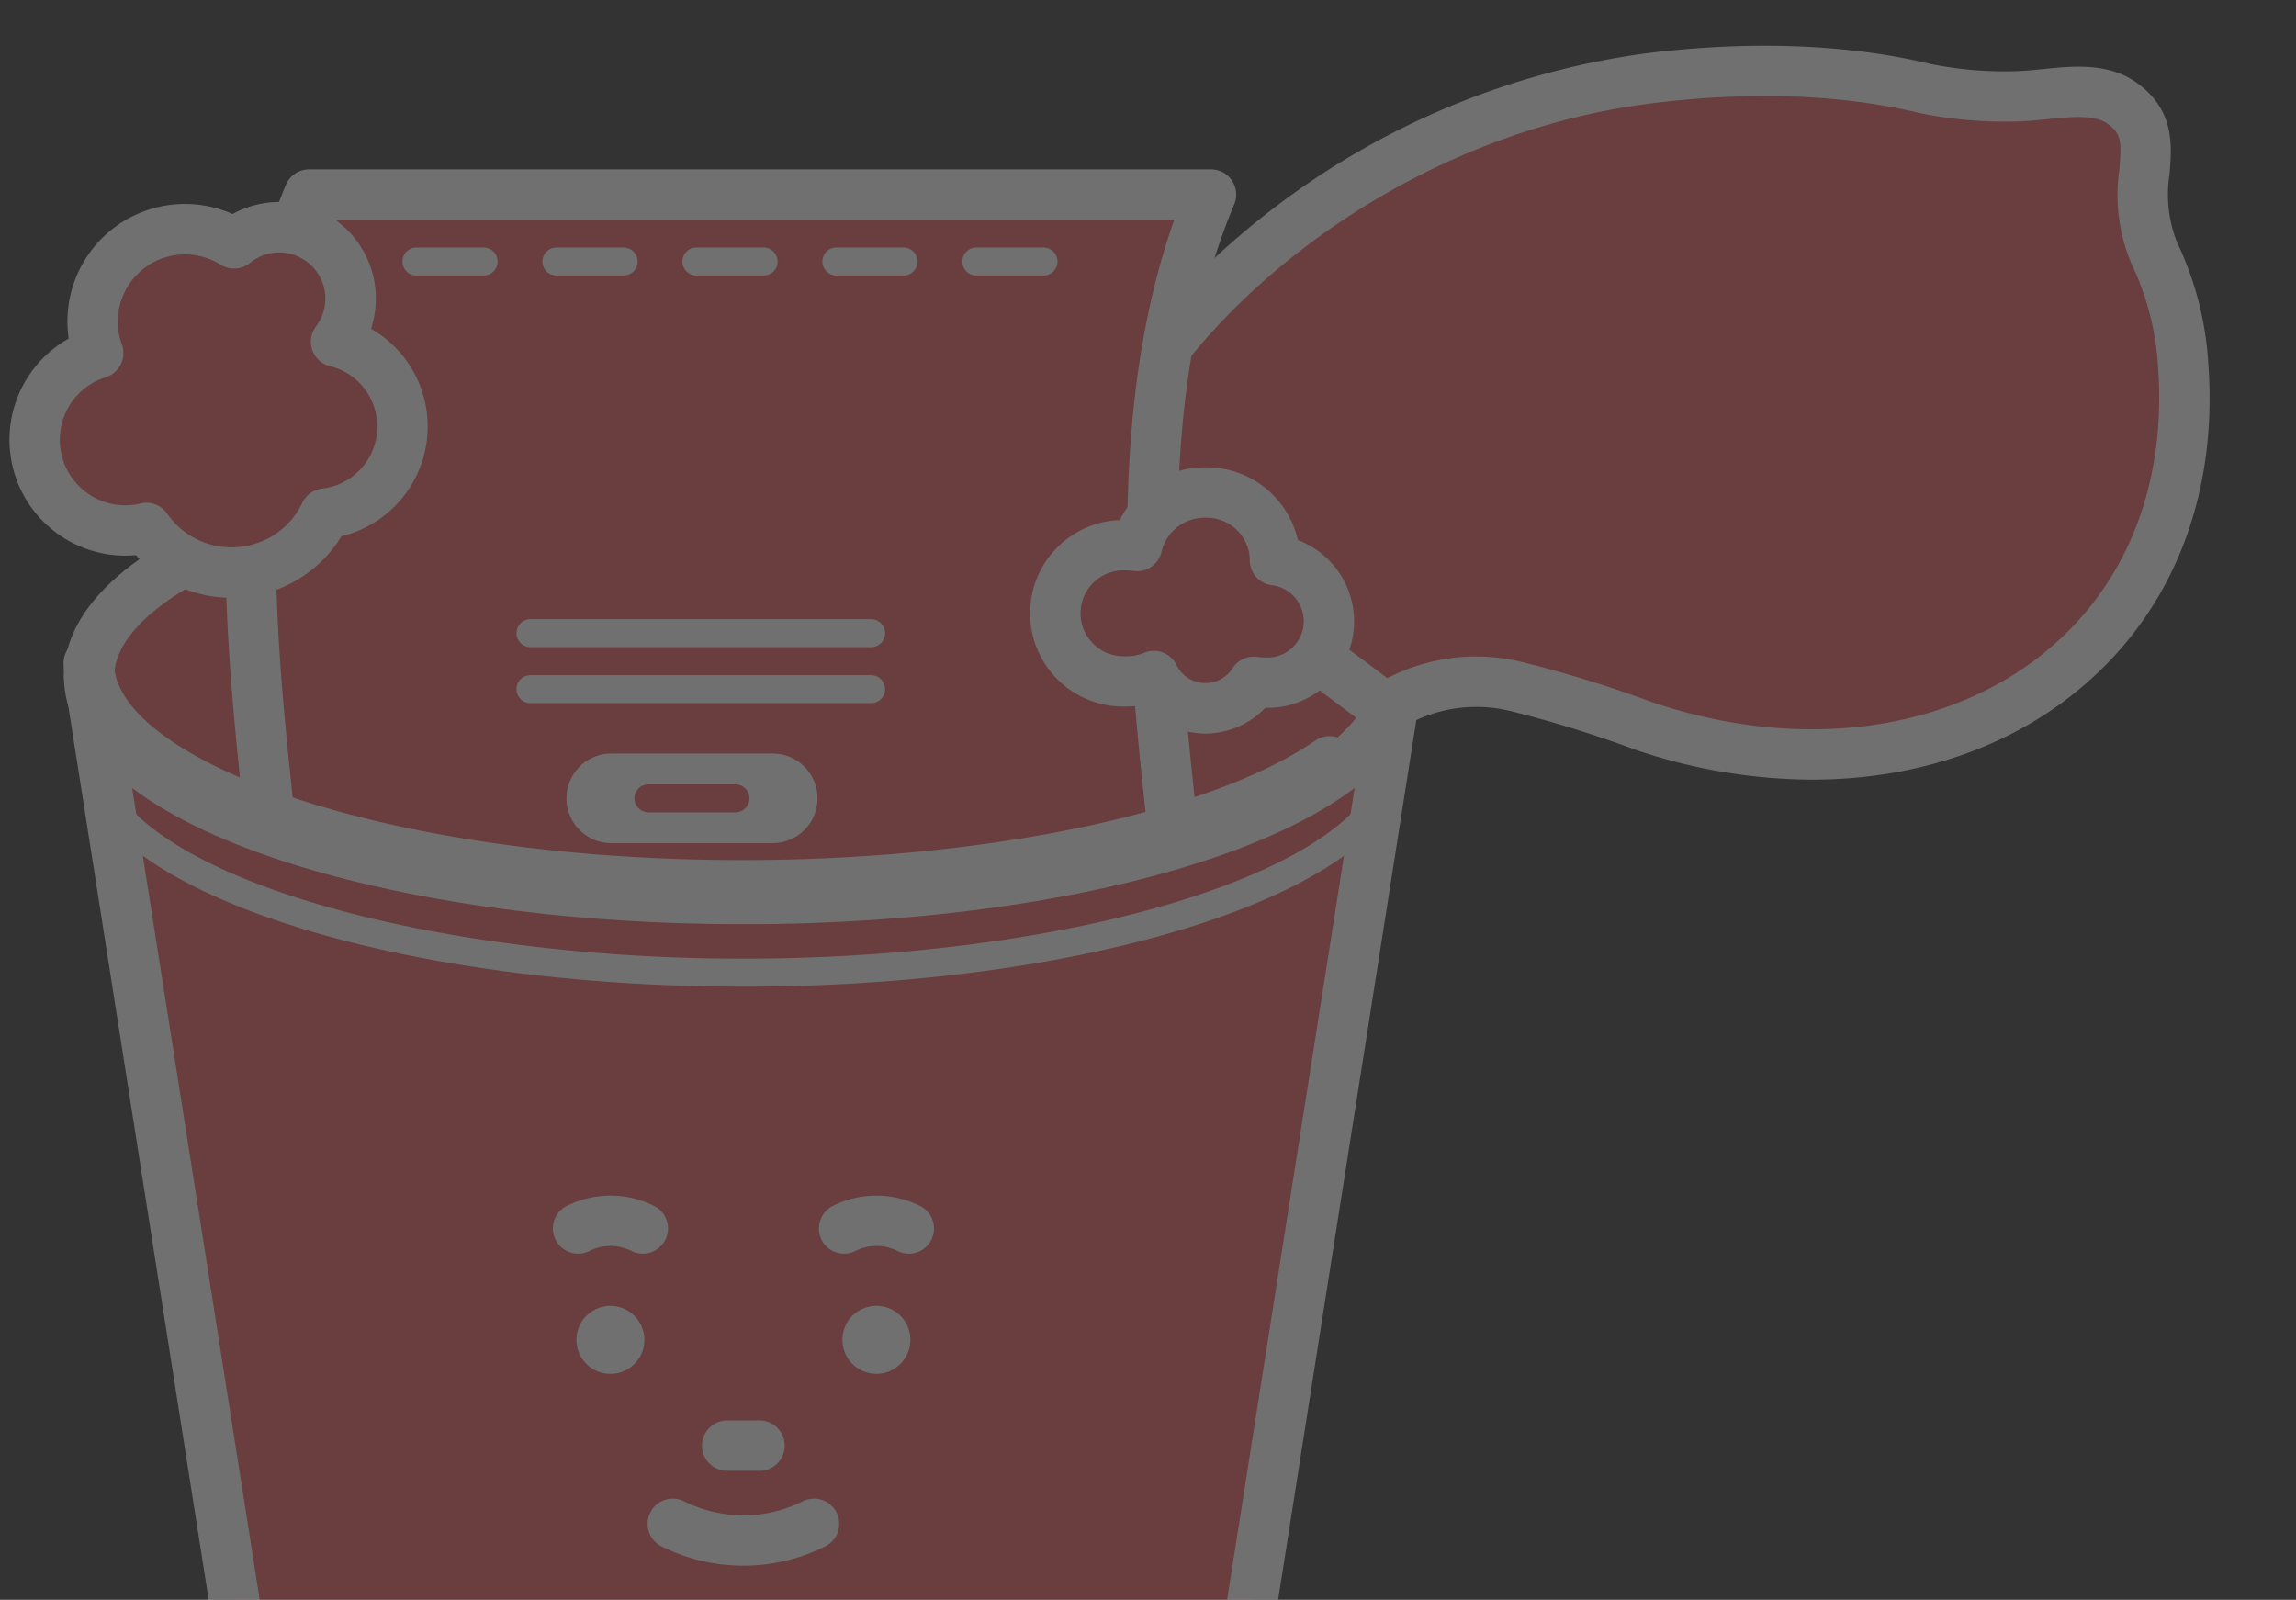 <svg xmlns="http://www.w3.org/2000/svg" xmlns:xlink="http://www.w3.org/1999/xlink" width="244" height="170" viewBox="0 0 244 170"><rect x="0" y="0" width="244" height="170" fill="#333333" stroke="none"/><defs><clipPath id="a"><rect width="244" height="170" fill="none"/></clipPath><clipPath id="b"><path d="M8.376,14.187V70.025c0,13.073,31.154,23.67,69.586,23.67s69.584-10.6,69.584-23.67V14.187Z" transform="translate(-8.376 -14.187)" fill="none"/></clipPath></defs><g opacity="0.3"><g clip-path="url(#a)"><path d="M147.421,63.407l-20.86,132.771c-1.952,9.877-21.791,18.709-48.672,18.709s-46.723-8.832-48.672-18.709L8.358,63.407Z" transform="translate(1.114 8.454)" fill="#ea5457"/><path d="M147.421,66.192c0,13.071-31.132,23.667-69.532,23.667S8.358,79.262,8.358,66.192s31.13-23.667,69.531-23.667,69.532,10.6,69.532,23.667" transform="translate(1.114 5.67)" fill="#ea5457"/><path d="M78.2,217.88c-26.9,0-48.952-8.971-51.3-20.868-.008-.035-.012-.068-.018-.1L6.028,64.138a2.677,2.677,0,0,1,5.289-.831L32.169,196.023c1.63,7.946,19.662,16.5,46.035,16.5s44.4-8.557,46.036-16.5L145.091,63.307a2.677,2.677,0,0,1,5.289.831L129.522,196.909c-.006.035-.011.069-.018.1-2.351,11.9-24.4,20.867-51.3,20.867" transform="translate(0.799 8.139)" fill="#fff"/><path d="M78.2,92.852c-18.859,0-36.625-2.513-50.029-7.075-14.3-4.868-22.18-11.712-22.18-19.269s7.877-14.4,22.18-19.271c13.4-4.562,31.17-7.074,50.029-7.074s36.626,2.513,50.029,7.074c14.3,4.869,22.18,11.713,22.18,19.271s-7.877,14.4-22.18,19.269c-13.4,4.563-31.17,7.075-50.029,7.075m0-47.335c-39.4,0-66.854,11.062-66.854,20.99S38.806,87.5,78.2,87.5s66.854-11.062,66.854-20.989S117.6,45.517,78.2,45.517" transform="translate(0.799 5.355)" fill="#fff"/><path d="M77.809,94.95c-32.226,0-60.416-7.555-68.551-18.371a1.488,1.488,0,1,1,2.378-1.788c7.488,9.957,35.318,17.186,66.173,17.186s58.684-7.228,66.174-17.186a1.487,1.487,0,1,1,2.377,1.788C138.223,87.395,110.034,94.95,77.809,94.95" transform="translate(1.195 9.893)" fill="#fff"/><path d="M61.275,126.05a3.612,3.612,0,1,1-3.613-3.61h0a3.613,3.613,0,0,1,3.612,3.614" transform="translate(7.207 16.325)" fill="#fff"/><path d="M54.522,118.27a2.678,2.678,0,0,1-1.2-5.071,10.373,10.373,0,0,1,9.285,0,2.677,2.677,0,0,1-2.407,4.783,5,5,0,0,0-4.472,0,2.688,2.688,0,0,1-1.2.286" transform="translate(6.912 14.947)" fill="#fff"/><path d="M70.907,147.641a19.376,19.376,0,0,1-8.709-2.058,2.677,2.677,0,1,1,2.408-4.783,14.077,14.077,0,0,0,12.6,0,2.677,2.677,0,0,1,2.408,4.783,19.381,19.381,0,0,1-8.71,2.058" transform="translate(8.097 18.735)" fill="#fff"/><path d="M86.216,126.05a3.612,3.612,0,1,1-3.612-3.614,3.61,3.61,0,0,1,3.612,3.614" transform="translate(10.532 16.325)" fill="#fff"/><path d="M86.338,118.27a2.688,2.688,0,0,1-1.2-.286,5,5,0,0,0-4.472,0,2.677,2.677,0,0,1-2.407-4.783,10.374,10.374,0,0,1,9.285,0,2.678,2.678,0,0,1-1.2,5.071" transform="translate(10.238 14.947)" fill="#fff"/><path d="M71.947,138.538H68.5a2.677,2.677,0,0,1,0-5.355h3.442a2.677,2.677,0,0,1,0,5.355" transform="translate(8.777 17.758)" fill="#fff"/><path d="M215.283,25.925a32.155,32.155,0,0,1,3.1,11.878c2.343,31.387-26.105,49-57.381,38.431a126.773,126.773,0,0,0-13.627-4.2,17.861,17.861,0,0,0-13.746,2.345l-31.5-23.529c5.723-18.616,30.548-39.789,59.447-43.407C172.011,6.133,182.144,6.392,190.9,8.5a42.3,42.3,0,0,0,10.035.838c3.626-.119,8.094-1.36,11.024.776,5.066,3.694.161,8.536,3.327,15.8" transform="translate(13.618 0.886)" fill="#ea5457"/><path d="M179.26,82.275a58.819,58.819,0,0,1-18.8-3.189,125.114,125.114,0,0,0-13.415-4.143,15.263,15.263,0,0,0-11.657,2,2.677,2.677,0,0,1-3.046-.109l-31.5-23.529a2.681,2.681,0,0,1-.957-2.933c3.026-9.84,11.032-20.287,21.964-28.665A83.548,83.548,0,0,1,161.563,5.1c11.044-1.383,21.516-1,30.278,1.119a39.746,39.746,0,0,0,9.308.765c.8-.026,1.668-.116,2.586-.209,3.31-.339,7.065-.725,10.112,1.5,3.972,2.895,3.662,6.636,3.411,9.64a13.877,13.877,0,0,0,.777,7.219A34.661,34.661,0,0,1,221.37,37.95c1.1,14.687-4.128,27.313-14.712,35.523-7.494,5.812-17.09,8.8-27.4,8.8M143.616,69.194a20.39,20.39,0,0,1,4.69.545,129.732,129.732,0,0,1,13.945,4.3c15.208,5.137,30.611,3.355,41.125-4.8,9.12-7.073,13.612-18.056,12.653-30.924a29.4,29.4,0,0,0-2.844-10.92l-.041-.09a18.755,18.755,0,0,1-1.223-9.844c.242-2.907.246-3.793-1.227-4.869-1.387-1.012-3.944-.749-6.414-.5-.97.1-1.972.2-2.947.235a45.17,45.17,0,0,1-10.66-.891c-8.229-1.986-18.036-2.334-28.447-1.031-27.581,3.453-50.336,22.95-56.618,39.77l28.527,21.311a20.709,20.709,0,0,1,9.48-2.3" transform="translate(13.303 0.571)" fill="#fff"/></g><g transform="translate(9.493 16.079)"><g clip-path="url(#b)"><path d="M105.042,194.146c13.082-19.536,20.656-45.059,21.024-70.85.254-17.775-2.783-35.327-4.179-53.015s-.987-36.4,5.578-52.038H31.624c-6.569,15.639-6.977,34.349-5.583,52.038s4.431,35.24,4.177,53.015c-.372,25.791-7.941,51.317-21.023,70.85Z" transform="translate(-8.267 -13.646)" fill="#ea5457"/><path d="M125.566,18.242H29.718C24.791,29.98,23.329,43.447,23.5,56.916h95.848c-.169-13.469,1.29-26.936,6.221-38.674" transform="translate(-6.362 -13.646)" fill="#ea5457"/><path d="M105.357,197.139H9.51a2.678,2.678,0,0,1-2.225-4.167C20,173.992,27.495,148.7,27.858,123.572c.167-11.684-1.14-23.551-2.4-35.027-.638-5.8-1.3-11.8-1.767-17.739-1.79-22.7.049-39.634,5.783-53.286a2.677,2.677,0,0,1,2.468-1.64h95.843a2.676,2.676,0,0,1,2.468,3.713c-5.388,12.837-7.1,28.976-5.377,50.791.461,5.856,1.117,11.813,1.751,17.575,1.282,11.639,2.607,23.673,2.434,35.69-.372,26.121-8.2,52.476-21.477,72.3a2.681,2.681,0,0,1-2.225,1.188m-90.969-5.355h89.528c12.241-18.85,19.438-43.616,19.789-68.211.167-11.685-1.14-23.552-2.4-35.028-.639-5.8-1.3-11.8-1.768-17.739-1.63-20.686-.25-36.581,4.344-49.572H33.745c-4.868,12.566-6.367,28.253-4.72,49.15.461,5.856,1.119,11.813,1.752,17.575,1.281,11.639,2.606,23.673,2.434,35.69-.351,24.341-7.166,48.872-18.824,68.135" transform="translate(-8.582 -13.961)" fill="#fff"/><path d="M86.117,61.028h-36.2a1.487,1.487,0,0,1,0-2.974h36.2a1.487,1.487,0,1,1,0,2.974" transform="translate(-3.035 -8.338)" fill="#fff"/><path d="M86.117,66.278h-36.2a1.487,1.487,0,0,1,0-2.974h36.2a1.487,1.487,0,1,1,0,2.974" transform="translate(-3.035 -7.638)" fill="#fff"/><path d="M35.639,1.313H0A1.313,1.313,0,0,1-1.313,0,1.313,1.313,0,0,1,0-1.312H35.639A1.313,1.313,0,0,1,36.951,0,1.313,1.313,0,0,1,35.639,1.313Z" transform="translate(27.676 133.524)" fill="#c8c8c8"/><path d="M35.784,1.313H0A1.313,1.313,0,0,1-1.312,0,1.313,1.313,0,0,1,0-1.312H35.784A1.313,1.313,0,0,1,37.1,0,1.313,1.313,0,0,1,35.784,1.313Z" transform="translate(26.281 139.473)" fill="#c8c8c8"/><path d="M35.784,1.313H0A1.313,1.313,0,0,1-1.312,0,1.313,1.313,0,0,1,0-1.312H35.784A1.313,1.313,0,0,1,37.1,0,1.313,1.313,0,0,1,35.784,1.313Z" transform="translate(24.755 145.422)" fill="#c8c8c8"/><path d="M35.784,1.313H0A1.312,1.312,0,0,1-1.312,0,1.312,1.312,0,0,1,0-1.312H35.784A1.312,1.312,0,0,1,37.1,0,1.312,1.312,0,0,1,35.784,1.313Z" transform="translate(22.939 151.373)" fill="#c8c8c8"/><path d="M35.87,1.313H0A1.313,1.313,0,0,1-1.313,0,1.313,1.313,0,0,1,0-1.312H35.87A1.313,1.313,0,0,1,37.182,0,1.313,1.313,0,0,1,35.87,1.313Z" transform="translate(73.186 89.613)" fill="#c8c8c8"/><path d="M36.323,1.313H0A1.312,1.312,0,0,1-1.312,0,1.312,1.312,0,0,1,0-1.312H36.323A1.313,1.313,0,0,1,37.636,0,1.313,1.313,0,0,1,36.323,1.313Z" transform="translate(73.186 95.563)" fill="#c8c8c8"/><path d="M35.454,1.313H0A1.313,1.313,0,0,1-1.313,0,1.313,1.313,0,0,1,0-1.312H35.454A1.313,1.313,0,0,1,36.767,0,1.313,1.313,0,0,1,35.454,1.313Z" transform="translate(74.055 101.513)" fill="#c8c8c8"/><path d="M35.454,1.313H0A1.313,1.313,0,0,1-1.313,0,1.313,1.313,0,0,1,0-1.312H35.454A1.313,1.313,0,0,1,36.767,0,1.313,1.313,0,0,1,35.454,1.313Z" transform="translate(74.055 107.463)" fill="#c8c8c8"/><path d="M35.575,1.313H0A1.313,1.313,0,0,1-1.313,0,1.313,1.313,0,0,1,0-1.312H35.575A1.313,1.313,0,0,1,36.888,0,1.313,1.313,0,0,1,35.575,1.313Z" transform="translate(73.934 113.412)" fill="#c8c8c8"/><path d="M75.031,80.173H57.876a4.76,4.76,0,0,1,0-9.52H75.031a4.76,4.76,0,0,1,.006,9.52h-.006" transform="translate(-2.41 -6.658)" fill="#fff"/><path d="M70.224,76.515H60.982a1.487,1.487,0,1,1,0-2.974h9.242a1.487,1.487,0,1,1,0,2.974" transform="translate(-1.56 -6.273)" fill="#ea5457"/><path d="M61.8,161.5h40.189a136.249,136.249,0,0,0,9.846-35.7H71.65A136.249,136.249,0,0,1,61.8,161.5" transform="translate(-1.252 0.696)" fill="#c8c8c8"/><path d="M73.351,113.993a225.708,225.708,0,0,0-1.416-25.986H31.746a225.706,225.706,0,0,1,1.416,25.986q-.07,4.869-.478,9.713H72.872q.406-4.833.478-9.713" transform="translate(-5.26 -4.344)" fill="#c8c8c8"/><path d="M46.365,26.181h-7.14a1.487,1.487,0,0,1,0-2.974h7.14a1.487,1.487,0,0,1,0,2.974" transform="translate(-4.461 -12.984)" fill="#fff"/><path d="M59.489,26.181h-7.14a1.487,1.487,0,1,1,0-2.974h7.14a1.487,1.487,0,1,1,0,2.974" transform="translate(-2.711 -12.984)" fill="#fff"/><path d="M72.614,26.181h-7.14a1.487,1.487,0,1,1,0-2.974h7.14a1.487,1.487,0,1,1,0,2.974" transform="translate(-0.961 -12.984)" fill="#fff"/><path d="M85.738,26.181H78.6a1.487,1.487,0,0,1,0-2.974h7.14a1.487,1.487,0,0,1,0,2.974" transform="translate(0.789 -12.984)" fill="#fff"/><path d="M98.863,26.181h-7.14a1.487,1.487,0,1,1,0-2.974h7.14a1.487,1.487,0,1,1,0,2.974" transform="translate(2.539 -12.984)" fill="#fff"/></g></g><g clip-path="url(#a)"><path d="M78.169,88.78c-18.858,0-36.625-2.513-50.029-7.075-14.3-4.87-22.18-11.713-22.18-19.27a2.678,2.678,0,0,1,5.355,0c0,9.928,27.456,20.99,66.854,20.99,25.7,0,49.575-4.983,60.812-12.7a2.678,2.678,0,0,1,3.031,4.417C129.756,83.556,105.293,88.78,78.169,88.78" transform="translate(0.795 7.968)" fill="#fff"/><path d="M26.614,57.728a10.991,10.991,0,0,0,7.5-5.991,9.3,9.3,0,0,0,8.165-10.305,9.421,9.421,0,0,0-.169-.988,9.3,9.3,0,0,0-6.833-6.972,7.574,7.574,0,0,0-10.827-10.45A9.812,9.812,0,0,0,9.655,33.5a10.176,10.176,0,0,0,.352,1.191,9.642,9.642,0,0,0,5.014,18.6c.037-.008.074-.019.111-.028a11.01,11.01,0,0,0,11.482,4.463" transform="translate(0.433 2.84)" fill="#ea5457"/><path d="M24.463,61A13.606,13.606,0,0,1,14.322,56.47,12.318,12.318,0,0,1,7.181,33.459,12.491,12.491,0,0,1,24.6,20.221,10.26,10.26,0,0,1,39.308,32.415a11.906,11.906,0,0,1,5.727,7.754,11.538,11.538,0,0,1,.218,1.274,11.979,11.979,0,0,1-9.087,13.017,13.584,13.584,0,0,1-8.646,6.195A13.821,13.821,0,0,1,24.463,61M15.447,50.905a2.676,2.676,0,0,1,2.2,1.151,8.3,8.3,0,0,0,8.69,3.376h0A8.266,8.266,0,0,0,32.012,50.9a2.681,2.681,0,0,1,2.109-1.507,6.616,6.616,0,0,0,5.812-7.336,6.5,6.5,0,0,0-.119-.7,6.59,6.59,0,0,0-4.867-4.97,2.677,2.677,0,0,1-1.484-4.224,4.9,4.9,0,0,0-7-6.757,2.679,2.679,0,0,1-3.127.2A7.134,7.134,0,0,0,12.581,33.22a7.233,7.233,0,0,0,.258.87,2.678,2.678,0,0,1-1.716,3.469A6.966,6.966,0,0,0,14.746,51l.128-.033a2.74,2.74,0,0,1,.573-.061" transform="translate(0.118 2.523)" fill="#fff"/><path d="M122.3,53.37v-.093a7.25,7.25,0,0,0-7.4-7.1,7.336,7.336,0,0,0-7.252,5.678,8.033,8.033,0,0,0-1.142-.083,7.24,7.24,0,1,0-.593,14.468c.2.008.394.008.593,0a7.763,7.763,0,0,0,2.923-.564,6.1,6.1,0,0,0,10.619.613,7.364,7.364,0,0,0,1.116.088A6.536,6.536,0,0,0,122.3,53.366" transform="translate(13.195 6.157)" fill="#ea5457"/><path d="M115.228,72.107a8.828,8.828,0,0,1-6.631-3.02,10.455,10.455,0,0,1-1.728.15c-.253.01-.5.008-.755,0a9.917,9.917,0,0,1,.009-19.819,10.082,10.082,0,0,1,8.983-5.6h.264a9.934,9.934,0,0,1,9.678,7.725,9.253,9.253,0,0,1,5.968,9.1,9.214,9.214,0,0,1-9.441,8.735,8.794,8.794,0,0,1-6.347,2.728m-5.489-8.79a2.676,2.676,0,0,1,2.408,1.507,3.42,3.42,0,0,0,4.57,1.579,3.429,3.429,0,0,0,1.387-1.236,2.683,2.683,0,0,1,2.672-1.2c.273.043.554.041.839.059a3.859,3.859,0,0,0,4.053-3.655,3.872,3.872,0,0,0-3.261-4.012,2.679,2.679,0,0,1-2.421-2.144v0a2.584,2.584,0,0,1-.051-.6v-.017a4.523,4.523,0,0,0-1.406-3.15,4.623,4.623,0,0,0-3.262-1.272c-.032,0-.062,0-.1,0H115.1a4.682,4.682,0,0,0-4.536,3.605,2.67,2.67,0,0,1-2.989,2.047,7.082,7.082,0,0,0-.874-.057,4.562,4.562,0,1,0-.373,9.117c.126.006.248.006.372,0,.039,0,.1,0,.116,0a4.6,4.6,0,0,0,1.92-.371,2.669,2.669,0,0,1,1-.194" transform="translate(12.88 5.842)" fill="#fff"/><path d="M22.183,95.851c1.3.606,1.973.9,3.388,1.471.107,1.149.161,1.723.267,2.872A50.2,50.2,0,0,1,19.8,97.333c-.723-5.4-1.083-8.1-1.805-13.493,1.147.572,1.745.85,2.985,1.394.485,4.248.725,6.372,1.209,10.619" transform="translate(2.399 11.179)" fill="#ea5457"/><path d="M35.24,96.546A2.638,2.638,0,0,1,33.585,97.7a4.989,4.989,0,0,1-2.7-.2c-.713-.222-1.065-.335-1.759-.563l.323,4.568c-1.372-.465-2.037-.711-3.318-1.208-.465-5.4-.7-8.106-1.17-13.51,2.051.737,3.126,1.085,5.358,1.739a8.979,8.979,0,0,1,2.834,1.362,6.454,6.454,0,0,1,1.86,2.062,5.641,5.641,0,0,1,.708,2.5,3.581,3.581,0,0,1-.484,2.1M31.816,93.4a2.062,2.062,0,0,0-1.658-1.945c-.585-.178-.874-.267-1.445-.45.083,1.176.124,1.766.206,2.938.566.186.85.274,1.428.453,1.022.315,1.525-.022,1.469-1" transform="translate(3.329 11.571)" fill="#ea5457"/><path d="M40.161,101.526c1.839.389,2.783.571,4.71.908.022,1.17.033,1.753.056,2.923-3.632-.652-5.374-1.023-8.675-1.851-.219-5.45-.328-8.175-.545-13.627,1.623.373,2.451.55,4.141.883.125,4.306.186,6.458.313,10.764" transform="translate(4.761 11.984)" fill="#ea5457"/><path d="M57.63,99.994a4.3,4.3,0,0,1-2.157,1.459,7.945,7.945,0,0,1-3.465.249c-.916-.105-1.369-.162-2.267-.278.016,1.86.024,2.795.041,4.657-1.808-.245-2.7-.38-4.437-.668-.087-5.5-.129-8.248-.216-13.748,2.667.4,4.034.583,6.822.889a10.289,10.289,0,0,1,3.474.936,5.486,5.486,0,0,1,2.186,1.818,4.319,4.319,0,0,1,.739,2.457,3.654,3.654,0,0,1-.72,2.23M53.5,97.323c0-1.006-.674-1.575-1.982-1.727-.737-.084-1.1-.127-1.833-.221.01,1.2.016,1.8.026,3,.728.092,1.091.137,1.828.224,1.3.152,1.966-.279,1.962-1.272" transform="translate(6.017 12.222)" fill="#ea5457"/><path d="M63.43,104.282c2.222.093,3.347.122,5.629.146v2.964c-4.323-.05-6.437-.138-10.541-.428V93.084c1.953.122,2.939.173,4.928.25,0,4.379-.008,6.569-.014,10.948" transform="translate(7.802 12.411)" fill="#ea5457"/><path d="M83.015,99.928a5.346,5.346,0,0,1-2.21,1.8,9.349,9.349,0,0,1-3.665.8c-.986.039-1.482.054-2.48.08,0,1.88,0,2.819.006,4.7-2.014.054-3.037.069-5.1.067V93.453c3.059,0,4.575-.026,7.557-.136a10.21,10.21,0,0,1,3.647.423,4.489,4.489,0,0,1,2.23,1.5,3.8,3.8,0,0,1,.743,2.348,4.122,4.122,0,0,1-.729,2.346m-4.26-2.046c0-1.012-.7-1.482-2.107-1.433-.794.028-1.195.04-1.995.06v3.02c.8-.02,1.2-.033,1.995-.062,1.41-.05,2.1-.586,2.1-1.586" transform="translate(9.276 12.439)" fill="#ea5457"/><path d="M88.464,103.35c2.064-.24,3.079-.372,5.066-.674-.015,1.172-.023,1.758-.037,2.93-3.749.572-5.7.811-9.722,1.174.009-5.543.015-8.315.025-13.86,1.918-.156,2.865-.246,4.733-.449l-.065,10.877" transform="translate(11.169 12.329)" fill="#ea5457"/><path d="M105.231,96.454a6.229,6.229,0,0,1-1.872,2.055,7.9,7.9,0,0,1-3.049,1.274c-.819.17-1.235.253-2.072.413-.044,1.85-.066,2.776-.11,4.626-1.673.33-2.532.485-4.276.772.084-5.5.127-8.251.212-13.75,2.67-.4,3.973-.626,6.508-1.116a7.15,7.15,0,0,1,3.053-.056,2.84,2.84,0,0,1,1.791,1.182,3.673,3.673,0,0,1,.51,2.209,5.432,5.432,0,0,1-.69,2.4M101.8,95.006c.032-1-.535-1.367-1.725-1.132-.671.131-1.01.195-1.692.321-.028,1.189-.042,1.784-.071,2.975.678-.128,1.014-.193,1.682-.325,1.183-.237,1.775-.856,1.807-1.837" transform="translate(12.514 12.071)" fill="#ea5457"/><path d="M109.338,99.041c1.606-.5,2.382-.762,3.878-1.3-.093,1.15-.136,1.726-.229,2.876-2.8,1.031-4.3,1.514-7.485,2.4.264-5.438.4-8.158.658-13.6,1.573-.4,2.341-.61,3.84-1.045-.266,4.268-.4,6.4-.663,10.671" transform="translate(14.067 11.783)" fill="#ea5457"/><path d="M121.927,90.246a8.594,8.594,0,0,1-1.454,2.252,6.59,6.59,0,0,1-2.2,1.625c-.583.266-.879.4-1.487.66-.186,1.822-.279,2.734-.471,4.556-1.191.528-1.812.784-3.1,1.284.465-5.4.7-8.107,1.161-13.512,2.057-.731,3.041-1.115,4.9-1.924a3.965,3.965,0,0,1,2.159-.44,1.35,1.35,0,0,1,1.1.937,4.512,4.512,0,0,1,.093,2.115,9.072,9.072,0,0,1-.714,2.447M119.75,89.24c.117-.983-.239-1.276-1.108-.9-.49.213-.738.318-1.243.528-.121,1.171-.186,1.757-.3,2.927.5-.209.743-.315,1.222-.528a2.359,2.359,0,0,0,1.433-2.03" transform="translate(15.096 11.298)" fill="#ea5457"/></g></g></svg>